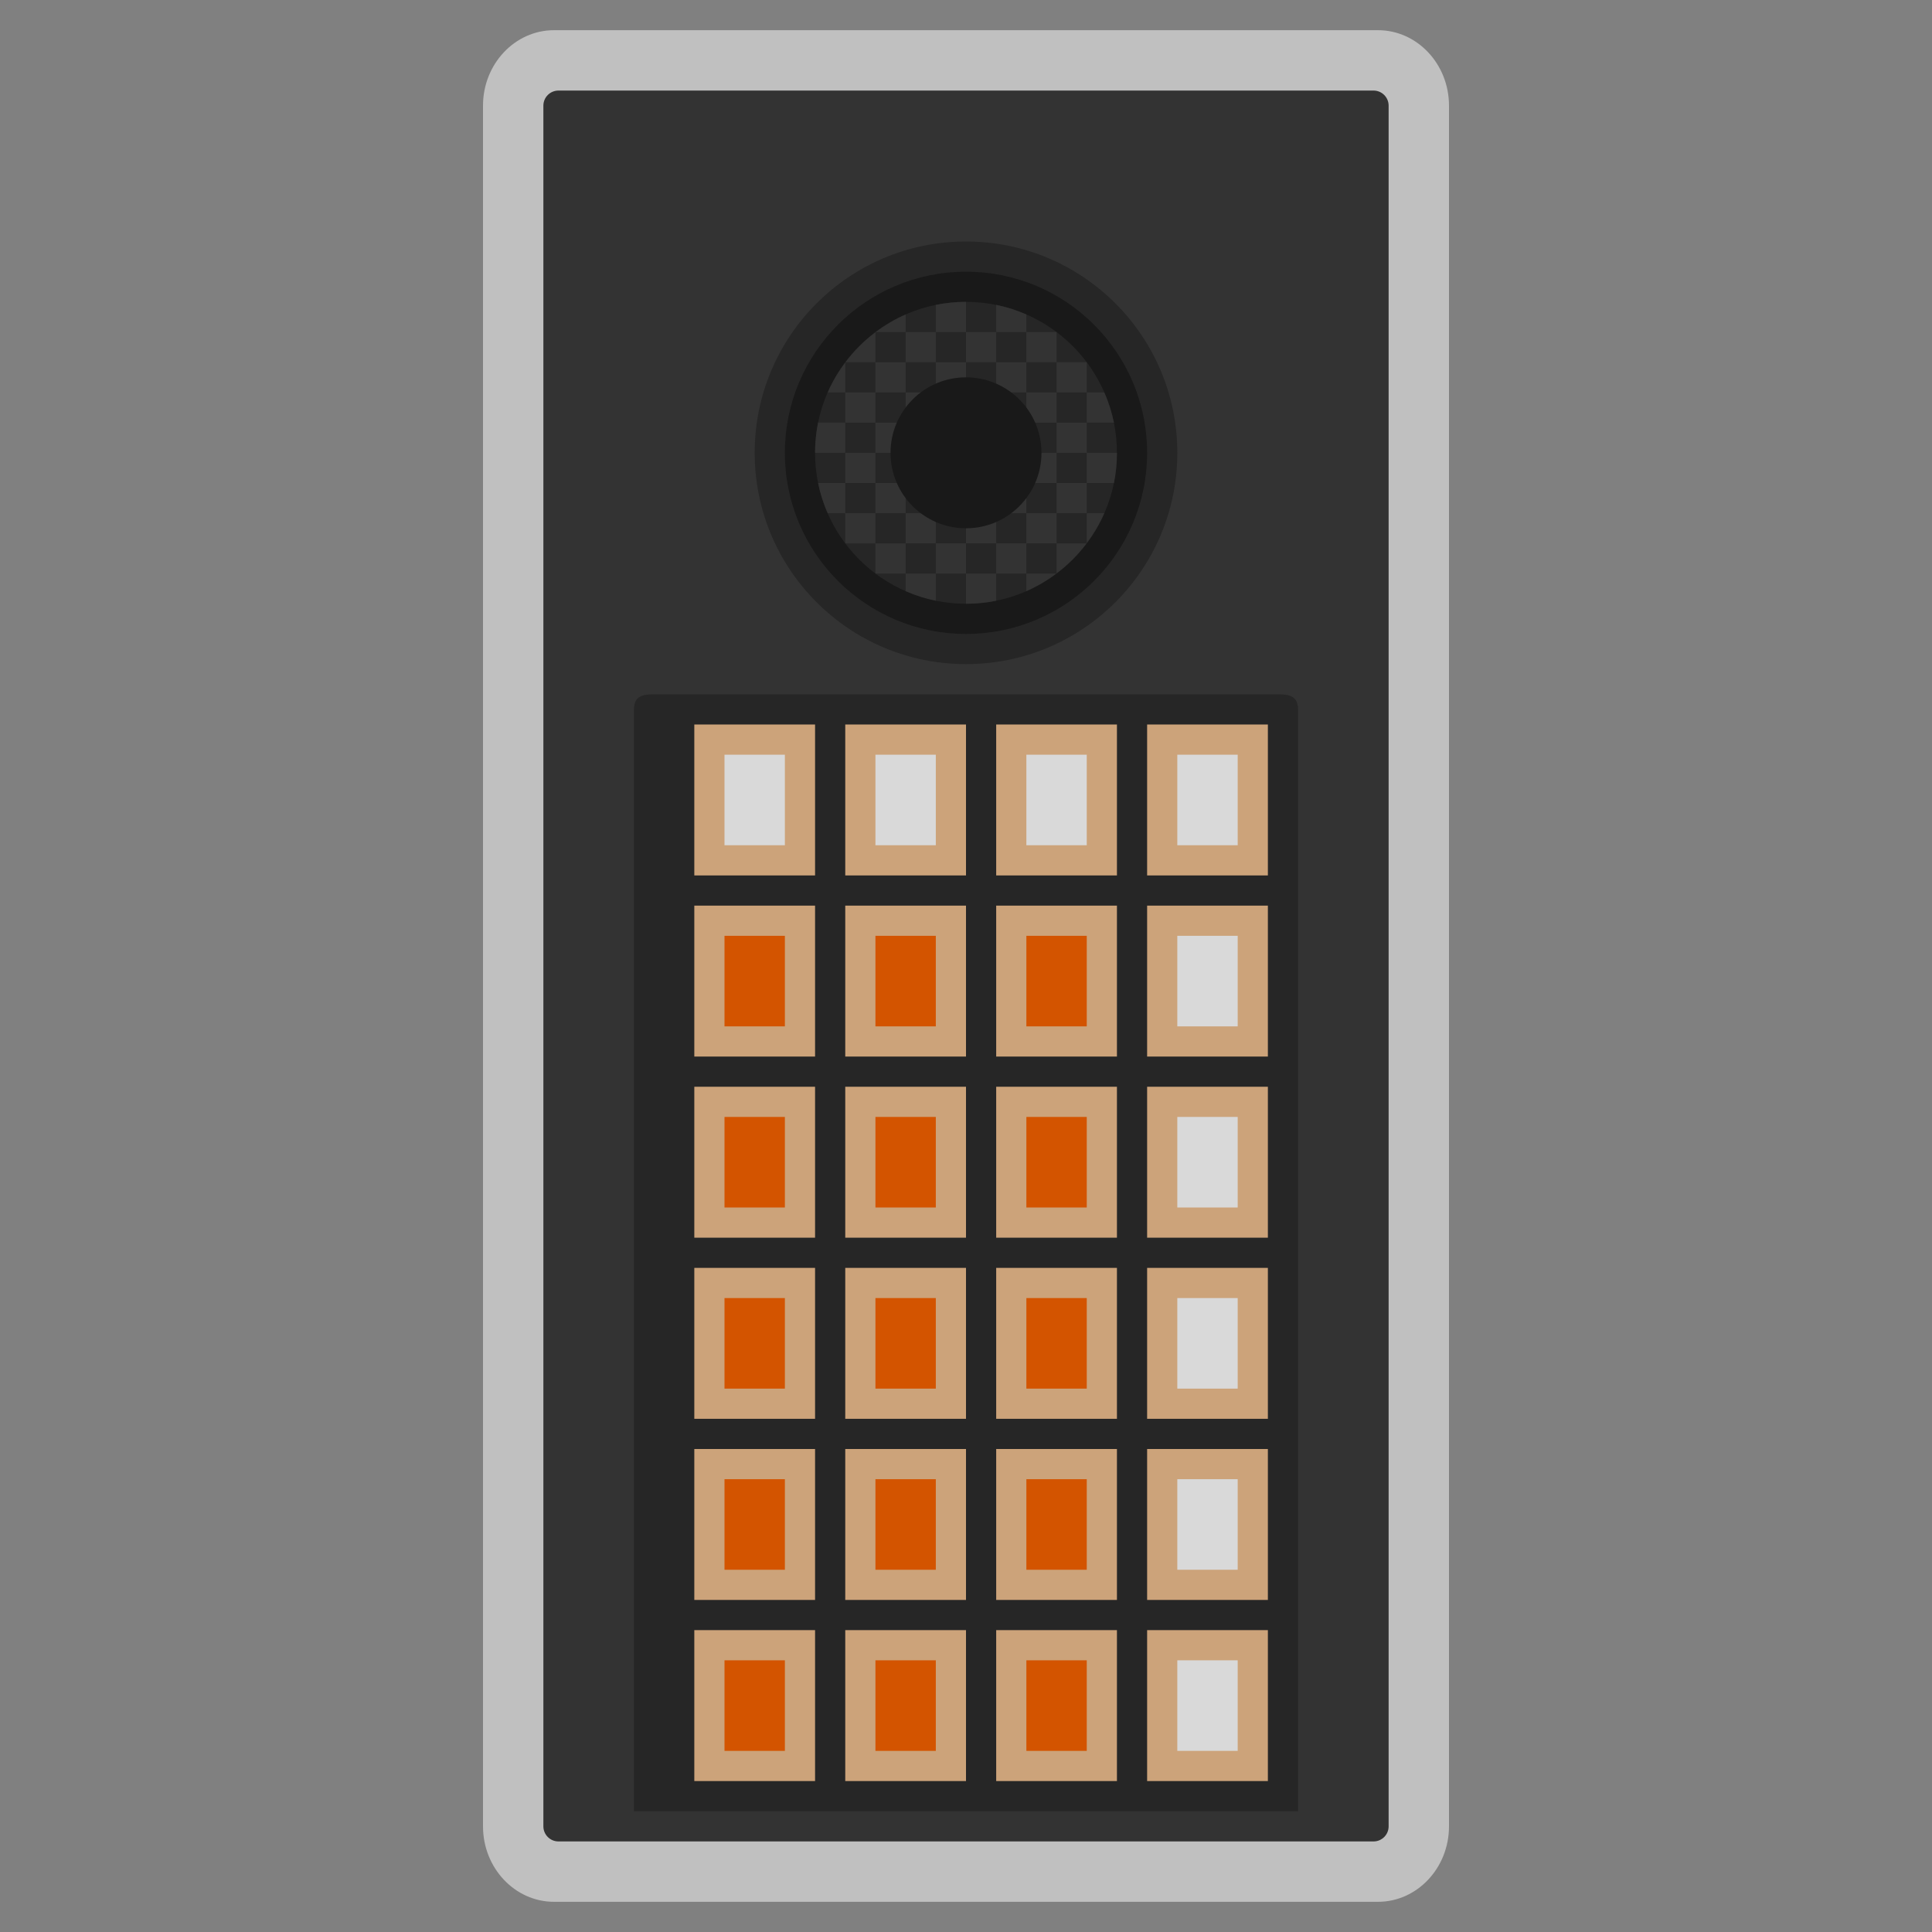 <?xml version="1.0" encoding="UTF-8" standalone="no"?>
<svg
   xmlns:dc="http://purl.org/dc/elements/1.1/"
   xmlns:cc="http://creativecommons.org/ns#"
   xmlns:rdf="http://www.w3.org/1999/02/22-rdf-syntax-ns#"
   xmlns:svg="http://www.w3.org/2000/svg"
   xmlns="http://www.w3.org/2000/svg"
   viewBox="0 0 320 320"
   height="320"
   width="320"
   xml:space="preserve"
   version="1.1"
   id="svg2"><rect x="0" y="0" width="320" height="320" fill="#808080" stroke="none"/><defs
     id="defs6"><clipPath
       id="clipPath16"
       clipPathUnits="userSpaceOnUse"><path
         id="path18"
         d="M 0,256 256,256 256,0 0,0 0,256 Z" /></clipPath><clipPath
       id="clipPath24"
       clipPathUnits="userSpaceOnUse"><path
         id="path26"
         d="M 64,252 192,252 192,4 64,4 64,252 Z" /></clipPath></defs><g
     transform="matrix(1.25,0,0,-1.25,0,320)"
     id="g10"><g
       id="g12"><g
         clip-path="url(#clipPath16)"
         id="g14"><g
           id="g20"><g
             id="g22" /><g
             id="g28"><g
               style="opacity:0.5"
               id="g30"
               clip-path="url(#clipPath24)"><g
                 id="g32"
                 transform="translate(182.588,252)"><path
                   id="path34"
                   style="fill:#ffffff;fill-opacity:1;fill-rule:nonzero;stroke:none"
                   d="m 0,0 -109.176,0 c -5.19,0 -9.412,-4.486 -9.412,-10 l 0,-228 c 0,-5.514 4.222,-10 9.412,-10 L 0,-248 c 5.19,0 9.412,4.486 9.412,10 l 0,228 C 9.412,-4.486 5.19,0 0,0" /></g></g></g></g><g
           transform="translate(182,12)"
           id="g36"><path
             id="path38"
             style="fill:#333333;fill-opacity:1;fill-rule:nonzero;stroke:none"
             d="m 0,0 -108,0 c -1.104,0 -2,0.896 -2,2 l 0,228 c 0,1.104 0.896,2 2,2 l 108,0 c 1.104,0 2,-0.896 2,-2 L 2,2 C 2,0.896 1.104,0 0,0" /></g><g
           transform="translate(172,16)"
           id="g40"><path
             id="path42"
             style="fill:#262626;fill-opacity:1;fill-rule:nonzero;stroke:none"
             d="m 0,0 -88,0 0,145.967 c 0,2.24 1.713,2.028 3.826,2.028 l 80.348,0 c 2.113,0 3.826,0.212 3.826,-2.028 L 0,0 Z" /></g><g
           transform="translate(127.996,224)"
           id="g44"><path
             id="path46"
             style="fill:#262626;fill-opacity:1;fill-rule:nonzero;stroke:none"
             d="M 0,0 C -15.463,-0.002 -27.997,-12.538 -27.996,-28 -27.997,-43.462 -15.463,-55.998 0,-56 15.466,-56.002 28.004,-43.465 28.004,-28 28.004,-12.535 15.466,0.002 0,0" /></g><g
           transform="translate(128,220)"
           id="g48"><path
             id="path50"
             style="fill:#191919;fill-opacity:1;fill-rule:nonzero;stroke:none"
             d="m 0,0 c 13.255,0 24,-10.745 24,-24 0,-13.255 -10.745,-24 -24,-24 -13.255,0 -24,10.745 -24,24 0,13.255 10.745,24 24,24" /></g><g
           transform="translate(128.004,216)"
           id="g52"><path
             id="path54"
             style="fill:#262626;fill-opacity:1;fill-rule:nonzero;stroke:none"
             d="M 0,0 C -11.046,0.002 -20.001,-8.951 -20.004,-19.996 -20.006,-31.045 -11.049,-40.002 0,-40 c 11.045,0.002 19.998,8.958 19.996,20.004 C 19.994,-8.954 11.042,-0.002 0,0" /></g><g
           transform="translate(136,214.325)"
           id="g56"><path
             id="path58"
             style="fill:#333333;fill-opacity:1;fill-rule:nonzero;stroke:none"
             d="m 0,0 c -1.271,0.556 -2.607,0.991 -4,1.273 l 0,-3.598 4,0 L 0,0 Z" /></g><g
           transform="translate(108.402,200)"
           id="g60"><path
             id="path62"
             style="fill:#333333;fill-opacity:1;fill-rule:nonzero;stroke:none"
             d="m 0,0 c -0.262,-1.292 -0.401,-2.627 -0.402,-3.996 l 0,-0.004 4,0 0,4 L 0,0 Z" /></g><g
           transform="translate(109.675,204)"
           id="g64"><path
             id="path66"
             style="fill:#333333;fill-opacity:1;fill-rule:nonzero;stroke:none"
             d="m 0,0 2.325,0 0,3.963 C 1.409,2.74 0.62,1.417 0,0" /></g><path
           id="path68"
           style="fill:#333333;fill-opacity:1;fill-rule:nonzero;stroke:none"
           d="m 128,200 -4,0 0,-4 4,0 0,4 z" /><g
           transform="translate(108.401,192)"
           id="g70"><path
             id="path72"
             style="fill:#333333;fill-opacity:1;fill-rule:nonzero;stroke:none"
             d="m 0,0 c 0.283,-1.393 0.718,-2.729 1.274,-4 l 2.325,0 0,4 L 0,0 Z" /></g><g
           transform="translate(147.599,192)"
           id="g74"><path
             id="path76"
             style="fill:#333333;fill-opacity:1;fill-rule:nonzero;stroke:none"
             d="m 0,0 c 0.263,1.292 0.401,2.63 0.401,4 l -4,0 0,-4 L 0,0 Z" /></g><path
           id="path78"
           style="fill:#333333;fill-opacity:1;fill-rule:nonzero;stroke:none"
           d="m 124,188 4,0 0,4 -4,0 0,-4 z" /><g
           transform="translate(120,177.676)"
           id="g80"><path
             id="path82"
             style="fill:#333333;fill-opacity:1;fill-rule:nonzero;stroke:none"
             d="m 0,0 c 1.271,-0.556 2.607,-0.991 4,-1.274 l 0,3.598 -4,0 L 0,0 Z" /></g><path
           id="path84"
           style="fill:#333333;fill-opacity:1;fill-rule:nonzero;stroke:none"
           d="m 128,192 4,0 0,4 -4,0 0,-4 z" /><g
           transform="translate(116.037,212)"
           id="g86"><path
             id="path88"
             style="fill:#333333;fill-opacity:1;fill-rule:nonzero;stroke:none"
             d="m 0,0 3.963,0 0,2.324 C 2.546,1.705 1.224,0.916 0,0" /></g><g
           transform="translate(143.973,184)"
           id="g90"><path
             id="path92"
             style="fill:#333333;fill-opacity:1;fill-rule:nonzero;stroke:none"
             d="m 0,0 -3.973,0 0,-3.973 C -2.468,-2.84 -1.133,-1.504 0,0" /></g><g
           transform="translate(146.324,188)"
           id="g94"><path
             id="path96"
             style="fill:#333333;fill-opacity:1;fill-rule:nonzero;stroke:none"
             d="m 0,0 -2.324,0 0,-3.963 C -1.408,-2.74 -0.62,-1.417 0,0" /></g><g
           transform="translate(139.963,180)"
           id="g98"><path
             id="path100"
             style="fill:#333333;fill-opacity:1;fill-rule:nonzero;stroke:none"
             d="m 0,0 -3.963,0 0,-2.325 C -2.546,-1.705 -1.223,-0.916 0,0" /></g><g
           transform="translate(128,216)"
           id="g102"><path
             id="path104"
             style="fill:#333333;fill-opacity:1;fill-rule:nonzero;stroke:none"
             d="M 0,0 C -1.37,0 -2.708,-0.139 -4,-0.401 L -4,-4 0,-4 0,0 Z" /></g><path
           id="path106"
           style="fill:#333333;fill-opacity:1;fill-rule:nonzero;stroke:none"
           d="m 120,192 4,0 0,4 -4,0 0,-4 z" /><path
           id="path108"
           style="fill:#333333;fill-opacity:1;fill-rule:nonzero;stroke:none"
           d="m 132,180 4,0 0,4 -4,0 0,-4 z" /><g
           transform="translate(112.027,208)"
           id="g110"><path
             id="path112"
             style="fill:#333333;fill-opacity:1;fill-rule:nonzero;stroke:none"
             d="m 0,0 3.973,0 0,3.973 C 2.468,2.84 1.132,1.504 0,0" /></g><path
           id="path114"
           style="fill:#333333;fill-opacity:1;fill-rule:nonzero;stroke:none"
           d="m 136,200 -4,0 0,-4 4,0 0,4 z" /><path
           id="path116"
           style="fill:#333333;fill-opacity:1;fill-rule:nonzero;stroke:none"
           d="m 132,204 -4,0 0,-4 4,0 0,4 z" /><g
           transform="translate(147.598,200)"
           id="g118"><path
             id="path120"
             style="fill:#333333;fill-opacity:1;fill-rule:nonzero;stroke:none"
             d="m 0,0 c -0.282,1.393 -0.717,2.729 -1.273,4 l -2.325,0 0,-4 L 0,0 Z" /></g><g
           transform="translate(140,208)"
           id="g122"><path
             id="path124"
             style="fill:#333333;fill-opacity:1;fill-rule:nonzero;stroke:none"
             d="M 0,0 0,3.973 C -0.013,3.981 -0.024,3.991 -0.037,4 L -4,4 -4,0 0,0 Z" /></g><path
           id="path126"
           style="fill:#333333;fill-opacity:1;fill-rule:nonzero;stroke:none"
           d="m 124,212 -4,0 0,-4 4,0 0,4 z" /><path
           id="path128"
           style="fill:#333333;fill-opacity:1;fill-rule:nonzero;stroke:none"
           d="m 120,208 -4,0 0,-4 4,0 0,4 z" /><path
           id="path130"
           style="fill:#333333;fill-opacity:1;fill-rule:nonzero;stroke:none"
           d="m 132,212 -4,0 0,-4 4,0 0,4 z" /><path
           id="path132"
           style="fill:#333333;fill-opacity:1;fill-rule:nonzero;stroke:none"
           d="m 116,204 -4,0 0,-4 4,0 0,4 z" /><g
           transform="translate(144,204)"
           id="g134"><path
             id="path136"
             style="fill:#333333;fill-opacity:1;fill-rule:nonzero;stroke:none"
             d="M 0,0 0,3.963 C -0.009,3.976 -0.019,3.988 -0.027,4 L -4,4 -4,0 0,0 Z" /></g><g
           transform="translate(112,188)"
           id="g138"><path
             id="path140"
             style="fill:#333333;fill-opacity:1;fill-rule:nonzero;stroke:none"
             d="M 0,0 0,-3.963 C 0.009,-3.976 0.019,-3.988 0.027,-4 L 4,-4 4,0 0,0 Z" /></g><path
           id="path142"
           style="fill:#333333;fill-opacity:1;fill-rule:nonzero;stroke:none"
           d="m 132,188 4,0 0,4 -4,0 0,-4 z" /><path
           id="path144"
           style="fill:#333333;fill-opacity:1;fill-rule:nonzero;stroke:none"
           d="m 124,180 4,0 0,4 -4,0 0,-4 z" /><path
           id="path146"
           style="fill:#333333;fill-opacity:1;fill-rule:nonzero;stroke:none"
           d="m 140,196 4,0 0,4 -4,0 0,-4 z" /><g
           transform="translate(116,184)"
           id="g148"><path
             id="path150"
             style="fill:#333333;fill-opacity:1;fill-rule:nonzero;stroke:none"
             d="M 0,0 0,-3.973 C 0.012,-3.981 0.024,-3.991 0.037,-4 L 4,-4 4,0 0,0 Z" /></g><path
           id="path152"
           style="fill:#333333;fill-opacity:1;fill-rule:nonzero;stroke:none"
           d="m 116,196 -4,0 0,-4 4,0 0,4 z" /><g
           transform="translate(132,180)"
           id="g154"><path
             id="path156"
             style="fill:#333333;fill-opacity:1;fill-rule:nonzero;stroke:none"
             d="m 0,0 -4,0 0,-4 0.004,0 c 1.368,0 2.705,0.14 3.996,0.402 L 0,0 Z" /></g><path
           id="path158"
           style="fill:#333333;fill-opacity:1;fill-rule:nonzero;stroke:none"
           d="m 136,208 -4,0 0,-4 4,0 0,4 z" /><path
           id="path160"
           style="fill:#333333;fill-opacity:1;fill-rule:nonzero;stroke:none"
           d="m 128,208 -4,0 0,-4 4,0 0,4 z" /><path
           id="path162"
           style="fill:#333333;fill-opacity:1;fill-rule:nonzero;stroke:none"
           d="m 124,204 -4,0 0,-4 4,0 0,4 z" /><path
           id="path164"
           style="fill:#333333;fill-opacity:1;fill-rule:nonzero;stroke:none"
           d="m 140,188 4,0 0,4 -4,0 0,-4 z" /><path
           id="path166"
           style="fill:#333333;fill-opacity:1;fill-rule:nonzero;stroke:none"
           d="m 136,192 4,0 0,4 -4,0 0,-4 z" /><path
           id="path168"
           style="fill:#333333;fill-opacity:1;fill-rule:nonzero;stroke:none"
           d="m 140,204 -4,0 0,-4 4,0 0,4 z" /><path
           id="path170"
           style="fill:#333333;fill-opacity:1;fill-rule:nonzero;stroke:none"
           d="m 128,184 4,0 0,4 -4,0 0,-4 z" /><path
           id="path172"
           style="fill:#333333;fill-opacity:1;fill-rule:nonzero;stroke:none"
           d="m 136,184 4,0 0,4 -4,0 0,-4 z" /><path
           id="path174"
           style="fill:#333333;fill-opacity:1;fill-rule:nonzero;stroke:none"
           d="m 116,188 4,0 0,4 -4,0 0,-4 z" /><path
           id="path176"
           style="fill:#333333;fill-opacity:1;fill-rule:nonzero;stroke:none"
           d="m 120,200 -4,0 0,-4 4,0 0,4 z" /><path
           id="path178"
           style="fill:#333333;fill-opacity:1;fill-rule:nonzero;stroke:none"
           d="m 120,184 4,0 0,4 -4,0 0,-4 z" /><g
           transform="translate(138,196)"
           id="g180"><path
             id="path182"
             style="fill:#191919;fill-opacity:1;fill-rule:nonzero;stroke:none"
             d="m 0,0 c 0,-5.523 -4.478,-10 -10,-10 -5.523,0 -10,4.477 -10,10 0,5.523 4.477,10 10,10 C -4.478,10 0,5.523 0,0" /></g><path
           id="path184"
           style="fill:#cca37a;fill-opacity:1;fill-rule:nonzero;stroke:none"
           d="m 108,140 -16,0 0,20 16,0 0,-20 z" /><path
           id="path186"
           style="fill:#cca37a;fill-opacity:1;fill-rule:nonzero;stroke:none"
           d="m 128,140 -16,0 0,20 16,0 0,-20 z" /><path
           id="path188"
           style="fill:#cca37a;fill-opacity:1;fill-rule:nonzero;stroke:none"
           d="m 148,140 -16,0 0,20 16,0 0,-20 z" /><path
           id="path190"
           style="fill:#cca37a;fill-opacity:1;fill-rule:nonzero;stroke:none"
           d="m 168,140 -16,0 0,20 16,0 0,-20 z" /><path
           id="path192"
           style="fill:#cca37a;fill-opacity:1;fill-rule:nonzero;stroke:none"
           d="m 108,116 -16,0 0,20 16,0 0,-20 z" /><path
           id="path194"
           style="fill:#cca37a;fill-opacity:1;fill-rule:nonzero;stroke:none"
           d="m 128,116 -16,0 0,20 16,0 0,-20 z" /><path
           id="path196"
           style="fill:#cca37a;fill-opacity:1;fill-rule:nonzero;stroke:none"
           d="m 148,116 -16,0 0,20 16,0 0,-20 z" /><path
           id="path198"
           style="fill:#cca37a;fill-opacity:1;fill-rule:nonzero;stroke:none"
           d="m 168,116 -16,0 0,20 16,0 0,-20 z" /><path
           id="path200"
           style="fill:#cca37a;fill-opacity:1;fill-rule:nonzero;stroke:none"
           d="m 108,92 -16,0 0,20 16,0 0,-20 z" /><path
           id="path202"
           style="fill:#cca37a;fill-opacity:1;fill-rule:nonzero;stroke:none"
           d="m 128,92 -16,0 0,20 16,0 0,-20 z" /><path
           id="path204"
           style="fill:#cca37a;fill-opacity:1;fill-rule:nonzero;stroke:none"
           d="m 148,92 -16,0 0,20 16,0 0,-20 z" /><path
           id="path206"
           style="fill:#cca37a;fill-opacity:1;fill-rule:nonzero;stroke:none"
           d="m 168,92 -16,0 0,20 16,0 0,-20 z" /><path
           id="path208"
           style="fill:#cca37a;fill-opacity:1;fill-rule:nonzero;stroke:none"
           d="m 108,68 -16,0 0,20 16,0 0,-20 z" /><path
           id="path210"
           style="fill:#cca37a;fill-opacity:1;fill-rule:nonzero;stroke:none"
           d="m 128,68 -16,0 0,20 16,0 0,-20 z" /><path
           id="path212"
           style="fill:#cca37a;fill-opacity:1;fill-rule:nonzero;stroke:none"
           d="m 148,68 -16,0 0,20 16,0 0,-20 z" /><path
           id="path214"
           style="fill:#cca37a;fill-opacity:1;fill-rule:nonzero;stroke:none"
           d="m 168,68 -16,0 0,20 16,0 0,-20 z" /><path
           id="path216"
           style="fill:#cca37a;fill-opacity:1;fill-rule:nonzero;stroke:none"
           d="m 108,44 -16,0 0,20 16,0 0,-20 z" /><path
           id="path218"
           style="fill:#cca37a;fill-opacity:1;fill-rule:nonzero;stroke:none"
           d="m 128,44 -16,0 0,20 16,0 0,-20 z" /><path
           id="path220"
           style="fill:#cca37a;fill-opacity:1;fill-rule:nonzero;stroke:none"
           d="m 148,44 -16,0 0,20 16,0 0,-20 z" /><path
           id="path222"
           style="fill:#cca37a;fill-opacity:1;fill-rule:nonzero;stroke:none"
           d="m 168,44 -16,0 0,20 16,0 0,-20 z" /><path
           id="path224"
           style="fill:#cca37a;fill-opacity:1;fill-rule:nonzero;stroke:none"
           d="m 108,20 -16,0 0,20 16,0 0,-20 z" /><path
           id="path226"
           style="fill:#cca37a;fill-opacity:1;fill-rule:nonzero;stroke:none"
           d="m 128,20 -16,0 0,20 16,0 0,-20 z" /><path
           id="path228"
           style="fill:#cca37a;fill-opacity:1;fill-rule:nonzero;stroke:none"
           d="m 148,20 -16,0 0,20 16,0 0,-20 z" /><path
           id="path230"
           style="fill:#cca37a;fill-opacity:1;fill-rule:nonzero;stroke:none"
           d="m 168,20 -16,0 0,20 16,0 0,-20 z" /><path
           id="path232"
           style="fill:#d9d9d9;fill-opacity:1;fill-rule:nonzero;stroke:none"
           d="m 104,144 -8,0 0,12 8,0 0,-12 z" /><path
           id="path234"
           style="fill:#d9d9d9;fill-opacity:1;fill-rule:nonzero;stroke:none"
           d="m 124,144 -8,0 0,12 8,0 0,-12 z" /><path
           id="path236"
           style="fill:#d9d9d9;fill-opacity:1;fill-rule:nonzero;stroke:none"
           d="m 144,144 -8,0 0,12 8,0 0,-12 z" /><path
           id="path238"
           style="fill:#d9d9d9;fill-opacity:1;fill-rule:nonzero;stroke:none"
           d="m 164,144 -8,0 0,12 8,0 0,-12 z" /><path
           id="path240"
           style="fill:#d35400;fill-opacity:1;fill-rule:nonzero;stroke:none"
           d="m 104,120 -8,0 0,12 8,0 0,-12 z" /><path
           id="path242"
           style="fill:#d35400;fill-opacity:1;fill-rule:nonzero;stroke:none"
           d="m 124,120 -8,0 0,12 8,0 0,-12 z" /><path
           id="path244"
           style="fill:#d35400;fill-opacity:1;fill-rule:nonzero;stroke:none"
           d="m 144,120 -8,0 0,12 8,0 0,-12 z" /><path
           id="path246"
           style="fill:#d9d9d9;fill-opacity:1;fill-rule:nonzero;stroke:none"
           d="m 164,120 -8,0 0,12 8,0 0,-12 z" /><path
           id="path248"
           style="fill:#d35400;fill-opacity:1;fill-rule:nonzero;stroke:none"
           d="m 104,96 -8,0 0,12 8,0 0,-12 z" /><path
           id="path250"
           style="fill:#d35400;fill-opacity:1;fill-rule:nonzero;stroke:none"
           d="m 124,96 -8,0 0,12 8,0 0,-12 z" /><path
           id="path252"
           style="fill:#d35400;fill-opacity:1;fill-rule:nonzero;stroke:none"
           d="m 144,96 -8,0 0,12 8,0 0,-12 z" /><path
           id="path254"
           style="fill:#d9d9d9;fill-opacity:1;fill-rule:nonzero;stroke:none"
           d="m 164,96 -8,0 0,12 8,0 0,-12 z" /><path
           id="path256"
           style="fill:#d35400;fill-opacity:1;fill-rule:nonzero;stroke:none"
           d="m 104,72 -8,0 0,12 8,0 0,-12 z" /><path
           id="path258"
           style="fill:#d35400;fill-opacity:1;fill-rule:nonzero;stroke:none"
           d="m 124,72 -8,0 0,12 8,0 0,-12 z" /><path
           id="path260"
           style="fill:#d35400;fill-opacity:1;fill-rule:nonzero;stroke:none"
           d="m 144,72 -8,0 0,12 8,0 0,-12 z" /><path
           id="path262"
           style="fill:#d9d9d9;fill-opacity:1;fill-rule:nonzero;stroke:none"
           d="m 164,72 -8,0 0,12 8,0 0,-12 z" /><path
           id="path264"
           style="fill:#d35400;fill-opacity:1;fill-rule:nonzero;stroke:none"
           d="m 104,48 -8,0 0,12 8,0 0,-12 z" /><path
           id="path266"
           style="fill:#d35400;fill-opacity:1;fill-rule:nonzero;stroke:none"
           d="m 124,48 -8,0 0,12 8,0 0,-12 z" /><path
           id="path268"
           style="fill:#d35400;fill-opacity:1;fill-rule:nonzero;stroke:none"
           d="m 144,48 -8,0 0,12 8,0 0,-12 z" /><path
           id="path270"
           style="fill:#d9d9d9;fill-opacity:1;fill-rule:nonzero;stroke:none"
           d="m 164,48 -8,0 0,12 8,0 0,-12 z" /><path
           id="path272"
           style="fill:#d35400;fill-opacity:1;fill-rule:nonzero;stroke:none"
           d="m 104,24 -8,0 0,12 8,0 0,-12 z" /><path
           id="path274"
           style="fill:#d35400;fill-opacity:1;fill-rule:nonzero;stroke:none"
           d="m 124,24 -8,0 0,12 8,0 0,-12 z" /><path
           id="path276"
           style="fill:#d35400;fill-opacity:1;fill-rule:nonzero;stroke:none"
           d="m 144,24 -8,0 0,12 8,0 0,-12 z" /><path
           id="path278"
           style="fill:#d9d9d9;fill-opacity:1;fill-rule:nonzero;stroke:none"
           d="m 164,24 -8,0 0,12 8,0 0,-12 z" /></g></g></g></svg>